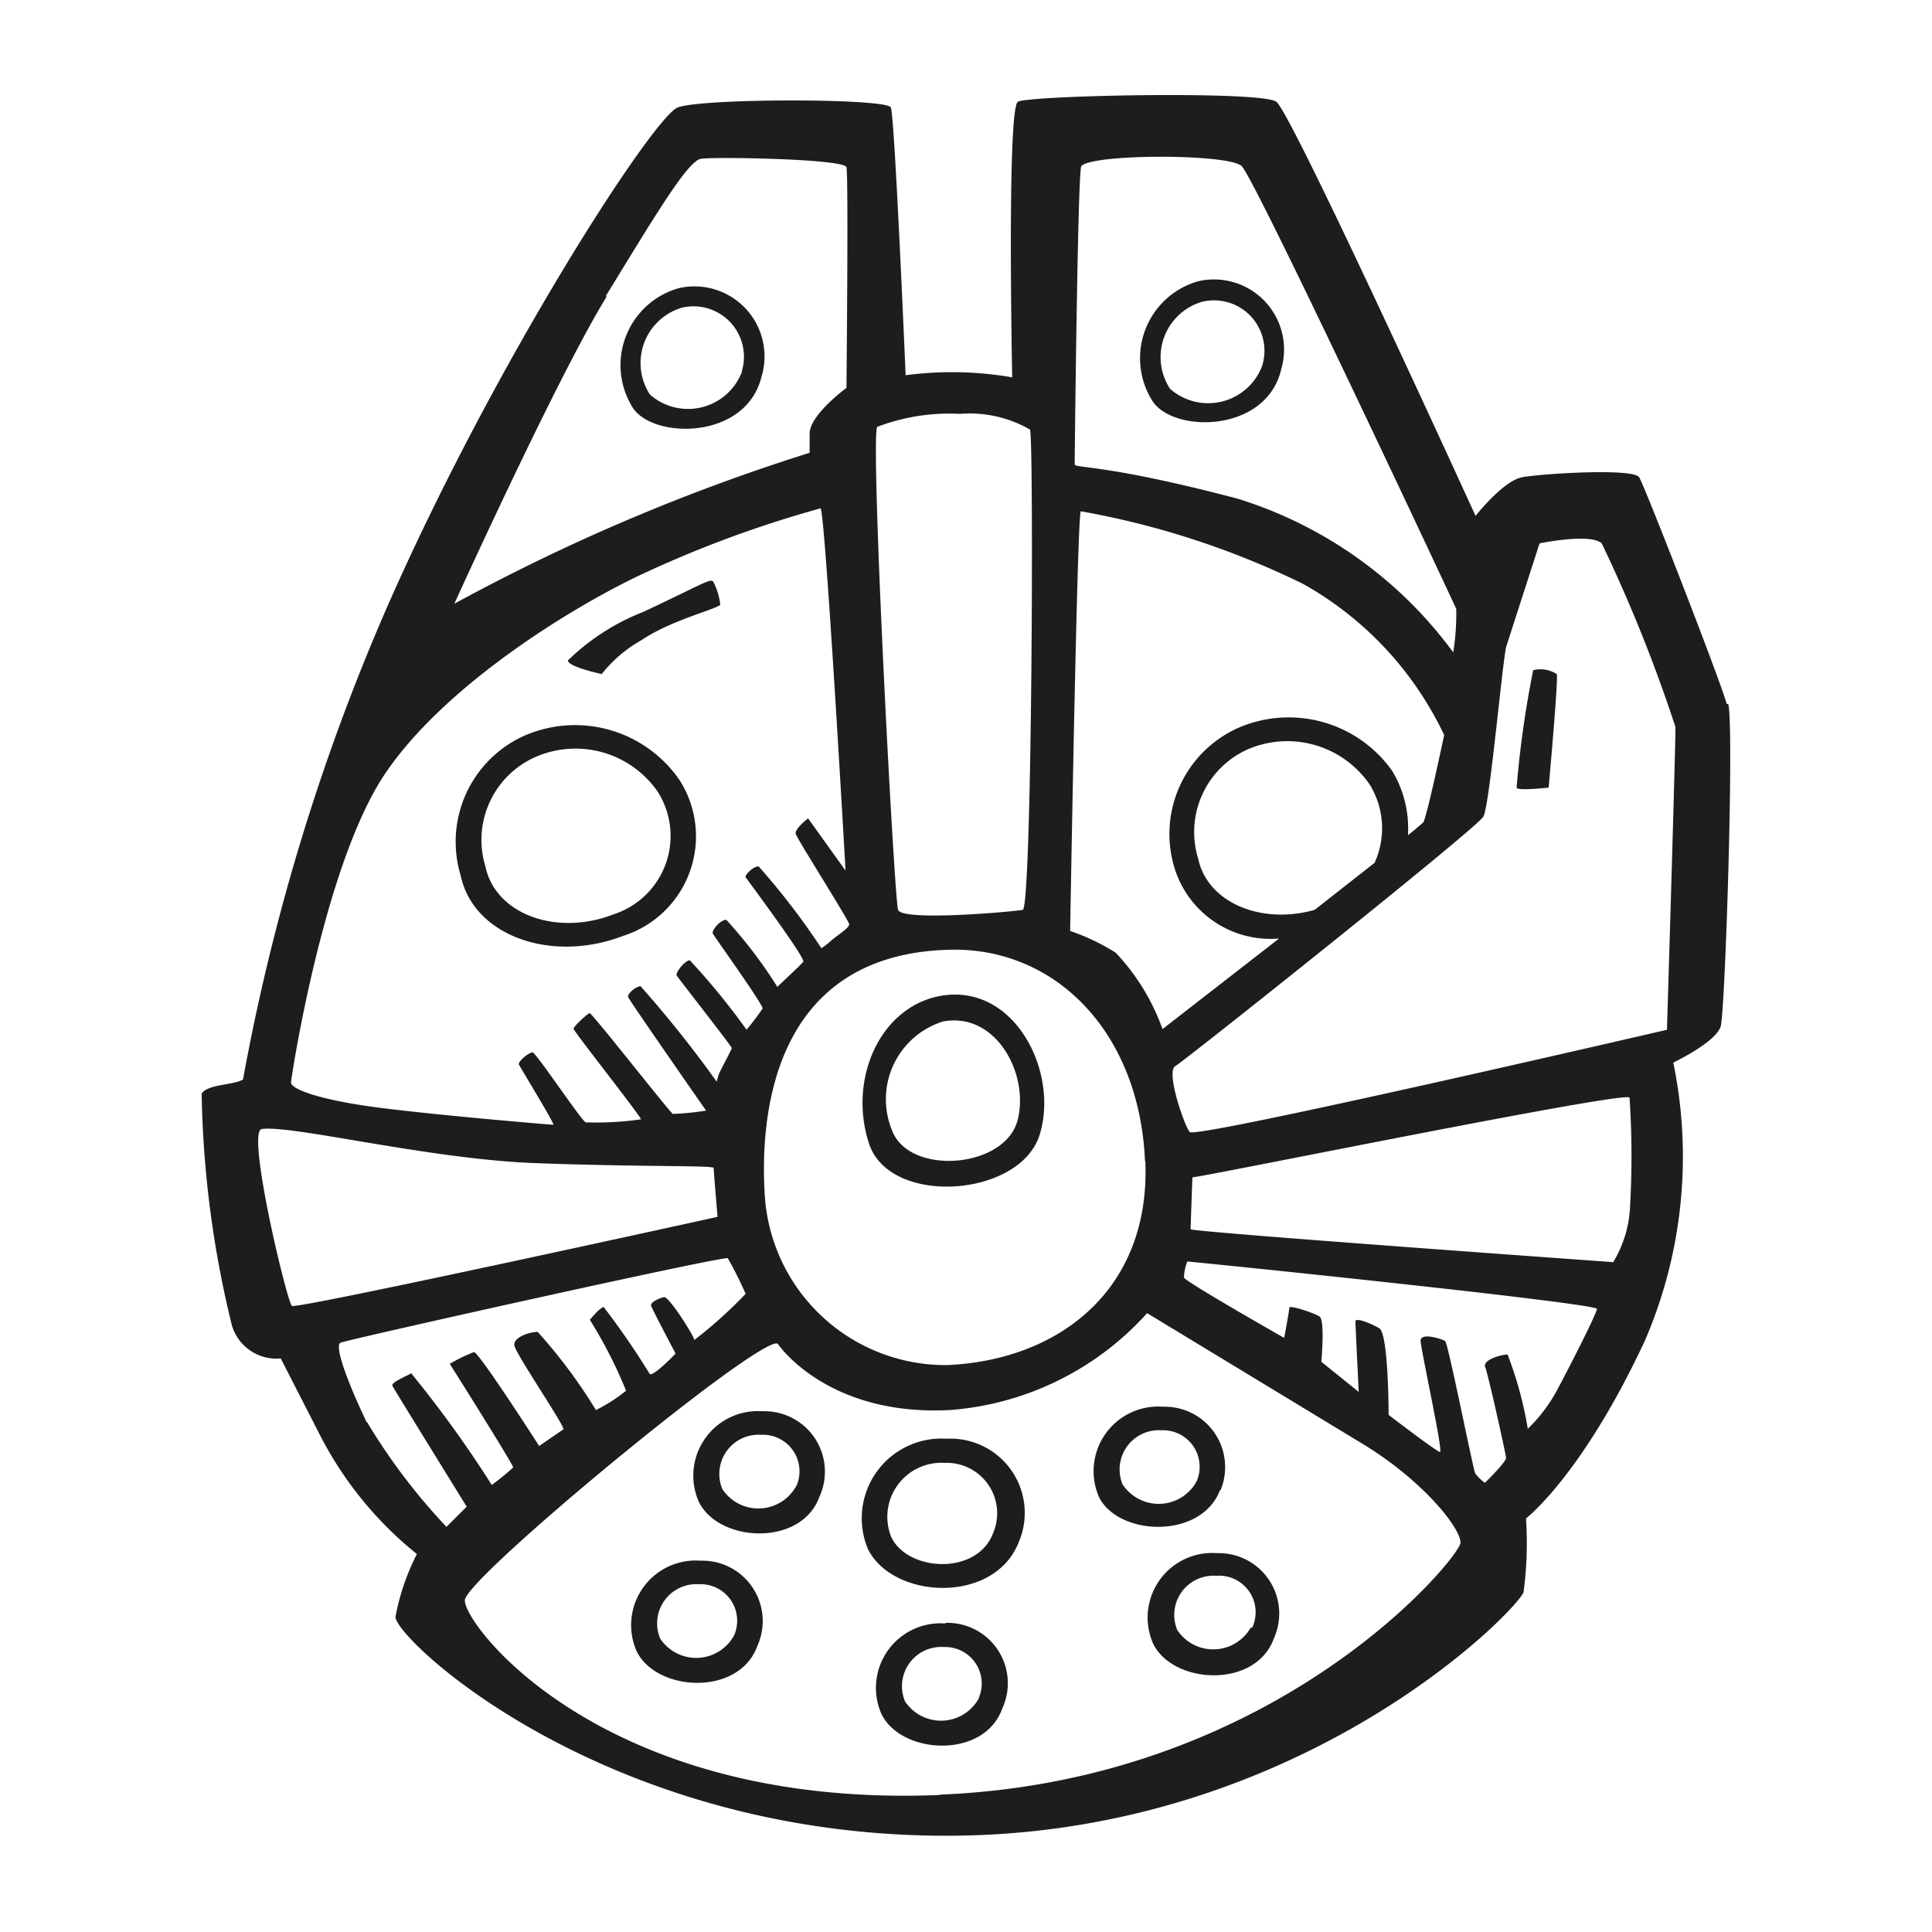 <svg id="Layer_1" data-name="Layer 1" xmlns="http://www.w3.org/2000/svg" width="64" height="64" viewBox="0 0 64 64"><defs><style>.cls-1{fill:#1d1d1b;}</style></defs><title>Millennium-Falcon</title><g id="Millennium-Falcon"><path class="cls-1" d="M31.36,47.66a2.64,2.64,0,0,0-2.61,3.65c.82,1.67,4.19,1.85,5-.23A2.46,2.46,0,0,0,31.36,47.66Zm1.54,3.12c-.52,1.41-2.81,1.29-3.37.15a1.79,1.79,0,0,1,1.77-2.47A1.67,1.67,0,0,1,32.9,50.78Zm-1.58,3a2.14,2.14,0,0,0-2.12,3c.66,1.35,3.4,1.5,4-.18A2,2,0,0,0,31.32,53.76Zm1.11,2.47a1.43,1.43,0,0,1-2.45.11,1.3,1.3,0,0,1,1.29-1.8A1.21,1.21,0,0,1,32.43,56.23Zm8-6.88a2,2,0,0,0-1.9-2.77,2.14,2.14,0,0,0-2.12,3C37.06,50.89,39.8,51,40.42,49.35Zm-3.24-.19a1.3,1.3,0,0,1,1.29-1.8,1.21,1.21,0,0,1,1.16,1.69A1.43,1.43,0,0,1,37.18,49.16ZM25.27,46.75a2.14,2.14,0,0,0-2.12,3c.66,1.35,3.4,1.5,4-.18A2,2,0,0,0,25.27,46.75Zm1.11,2.47a1.43,1.43,0,0,1-2.45.11,1.3,1.3,0,0,1,1.29-1.8A1.21,1.21,0,0,1,26.38,49.23ZM23.21,51.7a2.14,2.14,0,0,0-2.12,3c.66,1.35,3.4,1.5,4-.18A2,2,0,0,0,23.21,51.7Zm1.11,2.47a1.43,1.43,0,0,1-2.45.11,1.3,1.3,0,0,1,1.29-1.8A1.21,1.21,0,0,1,24.32,54.17Zm16-2.72a2.14,2.14,0,0,0-2.12,3c.66,1.35,3.4,1.5,4-.18A2,2,0,0,0,40.37,51.45Zm1.11,2.47A1.43,1.43,0,0,1,39,54a1.3,1.3,0,0,1,1.29-1.8A1.21,1.21,0,0,1,41.48,53.92Zm15.77-30.6c-.2-.75-2.71-7.2-2.9-7.51s-3.25-.12-3.88,0-1.54,1.28-1.54,1.28S42.79,3.74,42.28,3.37s-8.19-.21-8.56,0-.19,9.13-.19,9.13A11.68,11.68,0,0,0,30,12.43s-.36-8.56-.49-8.87-6.26-.31-7.06,0-6,8.31-9.61,16.51A71,71,0,0,0,8.05,35.76c-.31.19-1.18.15-1.37.47a34.52,34.52,0,0,0,1,7.67A1.54,1.54,0,0,0,9.3,45l1.3,2.54a12.19,12.19,0,0,0,3.21,3.94,7.67,7.67,0,0,0-.71,2.08c0,.75,7,7.36,18.53,7.25s18.66-7.5,18.84-8.07a12.18,12.18,0,0,0,.08-2.44s1.85-1.41,3.94-5.89a15.4,15.4,0,0,0,.94-9.21S56.85,34.52,57,34,57.45,24.07,57.25,23.32ZM35.82,5.5c.39-.41,4.87-.41,5.31,0s7,14.42,7.11,14.67a8.15,8.15,0,0,1-.1,1.44A14,14,0,0,0,41,16.52c-4.4-1.16-5.4-1-5.4-1.14S35.7,5.63,35.82,5.5Zm0,11.44a27.67,27.67,0,0,1,7.36,2.41,11.25,11.25,0,0,1,4.66,5s-.57,2.7-.69,2.89c0,0-.21.19-.51.43a3.68,3.68,0,0,0-.52-2.13A4.2,4.2,0,0,0,41,24.12a3.85,3.85,0,0,0-2.1,4.61,3.33,3.33,0,0,0,3.47,2.36l-3.86,3a7.21,7.21,0,0,0-1.55-2.53,7.07,7.07,0,0,0-1.51-.72S35.68,17.19,35.8,16.94Zm9.73,11.63-2,1.57c-1.76.5-3.55-.23-3.86-1.7a3,3,0,0,1,1.65-3.62A3.31,3.31,0,0,1,45.38,26,2.76,2.76,0,0,1,45.54,28.57Zm-7.61,9.89c.18,4.25-2.84,6.59-6.55,6.76a6,6,0,0,1-6.05-5.54c-.17-2.43.09-8.13,6.21-8.22C35,31.42,37.75,34.22,37.93,38.47ZM29.06,14.14a6.69,6.69,0,0,1,2.74-.43,4,4,0,0,1,2.32.52c.13.25.07,15.85-.24,15.91s-4,.39-4.13,0S28.82,14.46,29.06,14.14Zm-9-4.32c1.63-2.66,2.72-4.49,3.16-4.56s4.75,0,4.82.28,0,7.31,0,7.31-1.23.9-1.22,1.52V15A65.53,65.53,0,0,0,15.05,20S18.46,12.48,20.1,9.82ZM12.75,25.64c1.92-2.86,6-5.41,8.37-6.55a37.69,37.69,0,0,1,6.06-2.25c.15,0,.83,12,.83,12l-1.24-1.73s-.45.34-.41.51,1.77,2.88,1.77,3-.39.36-.61.55a2.16,2.16,0,0,1-.31.24,23.77,23.77,0,0,0-2.08-2.71c-.19,0-.47.3-.43.36s2,2.69,1.91,2.8-.86.83-.86.83a15.41,15.41,0,0,0-1.69-2.22c-.21,0-.49.36-.45.45s1.69,2.38,1.65,2.49a8,8,0,0,1-.53.7,23,23,0,0,0-1.88-2.3c-.15,0-.49.41-.43.51s1.82,2.34,1.82,2.4-.4.76-.44.9l-.06.21a38.6,38.6,0,0,0-2.52-3.16c-.14,0-.45.24-.41.36s2.58,3.76,2.58,3.76a8.83,8.83,0,0,1-1.1.11c-.06,0-2.69-3.36-2.76-3.34S19,34,19,34.08s2.31,3,2.23,3a10.49,10.49,0,0,1-1.83.1c-.17-.1-1.65-2.32-1.76-2.32s-.49.3-.45.4,1.21,2,1.14,2-3.88-.32-5.8-.57-2.91-.61-2.89-.84S10.73,28.64,12.75,25.64ZM9.67,43.26c-.16-.12-1.52-5.78-1-5.86,1-.14,5.55,1,9.06,1.13s5.91.07,5.91.16.13,1.62.13,1.62S9.83,43.38,9.67,43.26Zm2.48,3.86c-.65-1.36-1.08-2.54-.87-2.64S24,41.59,24.11,41.68a12.84,12.84,0,0,1,.59,1.18A15.13,15.13,0,0,1,23,44.39c0-.12-.84-1.45-1-1.42s-.47.17-.43.29.81,1.58.81,1.58-.77.8-.86.67A25.65,25.65,0,0,0,20,43.3c-.12,0-.46.42-.46.42a15.25,15.25,0,0,1,1.2,2.35,5.46,5.46,0,0,1-1,.64,17.07,17.07,0,0,0-1.93-2.59c-.25,0-.81.17-.77.45s1.71,2.72,1.62,2.78l-.8.55s-2-3.12-2.16-3.11a5.06,5.06,0,0,0-.8.39S17,48.51,17,48.61a7.82,7.82,0,0,1-.71.58,38.15,38.15,0,0,0-2.67-3.7c-.15.1-.68.3-.62.42s2.46,4,2.46,4l-.67.67A20.12,20.12,0,0,1,12.16,47.11Zm19,12.34C19.92,59.93,15.32,53.77,15.4,53s9.76-8.76,10.36-8.49c0,0,1.61,2.41,5.7,2.2A9.77,9.77,0,0,0,38,43.5l7.09,4.3c2.06,1.24,3.31,2.84,3.29,3.31S42.34,59,31.13,59.45ZM51.52,46.16a5.23,5.23,0,0,1-.91,1.17,12.44,12.44,0,0,0-.67-2.46c-.19,0-.84.17-.74.42s.68,2.86.69,3-.7.83-.7.83a1.41,1.41,0,0,1-.32-.31c-.07-.12-.9-4.33-1-4.39s-.82-.3-.81,0,.76,3.7.64,3.68S46,46.87,46,46.87s0-2.69-.31-2.87-.79-.36-.79-.23.11,2.34.11,2.34l-1.24-1s.13-1.38-.06-1.5-1-.39-1-.29-.17,1-.17,1-3.29-1.87-3.32-2a1.65,1.65,0,0,1,.11-.53c.16,0,13.59,1.38,13.57,1.57S51.88,45.5,51.52,46.16ZM54,39.92a3.88,3.88,0,0,1-.56,1.89s-14-1-14-1.09S39.5,39,39.5,39c.31,0,14.38-2.88,14.48-2.64A29,29,0,0,1,54,39.92Zm1.23-5.81S39.6,37.74,39.41,37.5s-.79-2-.48-2.18,10-7.89,10.21-8.27.64-5.26.76-5.64S51,18,51,18s1.68-.35,2.06,0a50.18,50.18,0,0,1,2.44,6.08C55.52,24.3,55.22,34.12,55.22,34.12ZM22.47,9.55a2.65,2.65,0,0,0-1.48,4c.74,1,3.71,1,4.23-1.05A2.32,2.32,0,0,0,22.47,9.55Zm2.11,2.76a1.91,1.91,0,0,1-3.05.76,1.91,1.91,0,0,1,1.07-2.88A1.67,1.67,0,0,1,24.57,12.31ZM50.79,22.2a33.31,33.31,0,0,0-.55,3.89c0,.12,1.06,0,1.06,0s.33-3.63.27-3.76A1,1,0,0,0,50.79,22.2Zm-8.36-9.93a2.32,2.32,0,0,0-2.75-2.95,2.65,2.65,0,0,0-1.48,4C38.94,14.35,41.91,14.32,42.43,12.28ZM39.81,10a1.67,1.67,0,0,1,2,2.12,1.91,1.91,0,0,1-3.05.76A1.91,1.91,0,0,1,39.81,10ZM20.65,31a3.46,3.46,0,0,0,1.86-5.16,4.2,4.2,0,0,0-5.16-1.46A3.85,3.85,0,0,0,15.26,29C15.68,31,18.26,31.92,20.65,31Zm-2.92-5.92a3.31,3.31,0,0,1,4.06,1.15,2.73,2.73,0,0,1-1.47,4.06c-1.88.73-3.91,0-4.24-1.59A3,3,0,0,1,17.73,25.08Zm2.21-2.76a4.47,4.47,0,0,1,1.32-1.12c1-.68,2.6-1.05,2.6-1.18a2.28,2.28,0,0,0-.23-.75c-.1-.12-.34.07-2.32,1a7.47,7.47,0,0,0-2.5,1.61C18.84,22.1,19.94,22.33,19.94,22.33ZM31.1,33c-2,.41-3,2.81-2.31,4.89s5,1.78,5.65-.3S33.6,32.51,31.1,33Zm2.58,4.2c-.5,1.52-3.6,1.74-4.14.22a2.7,2.7,0,0,1,1.69-3.58C33.05,33.49,34.17,35.72,33.67,37.24Z"/></g></svg>
